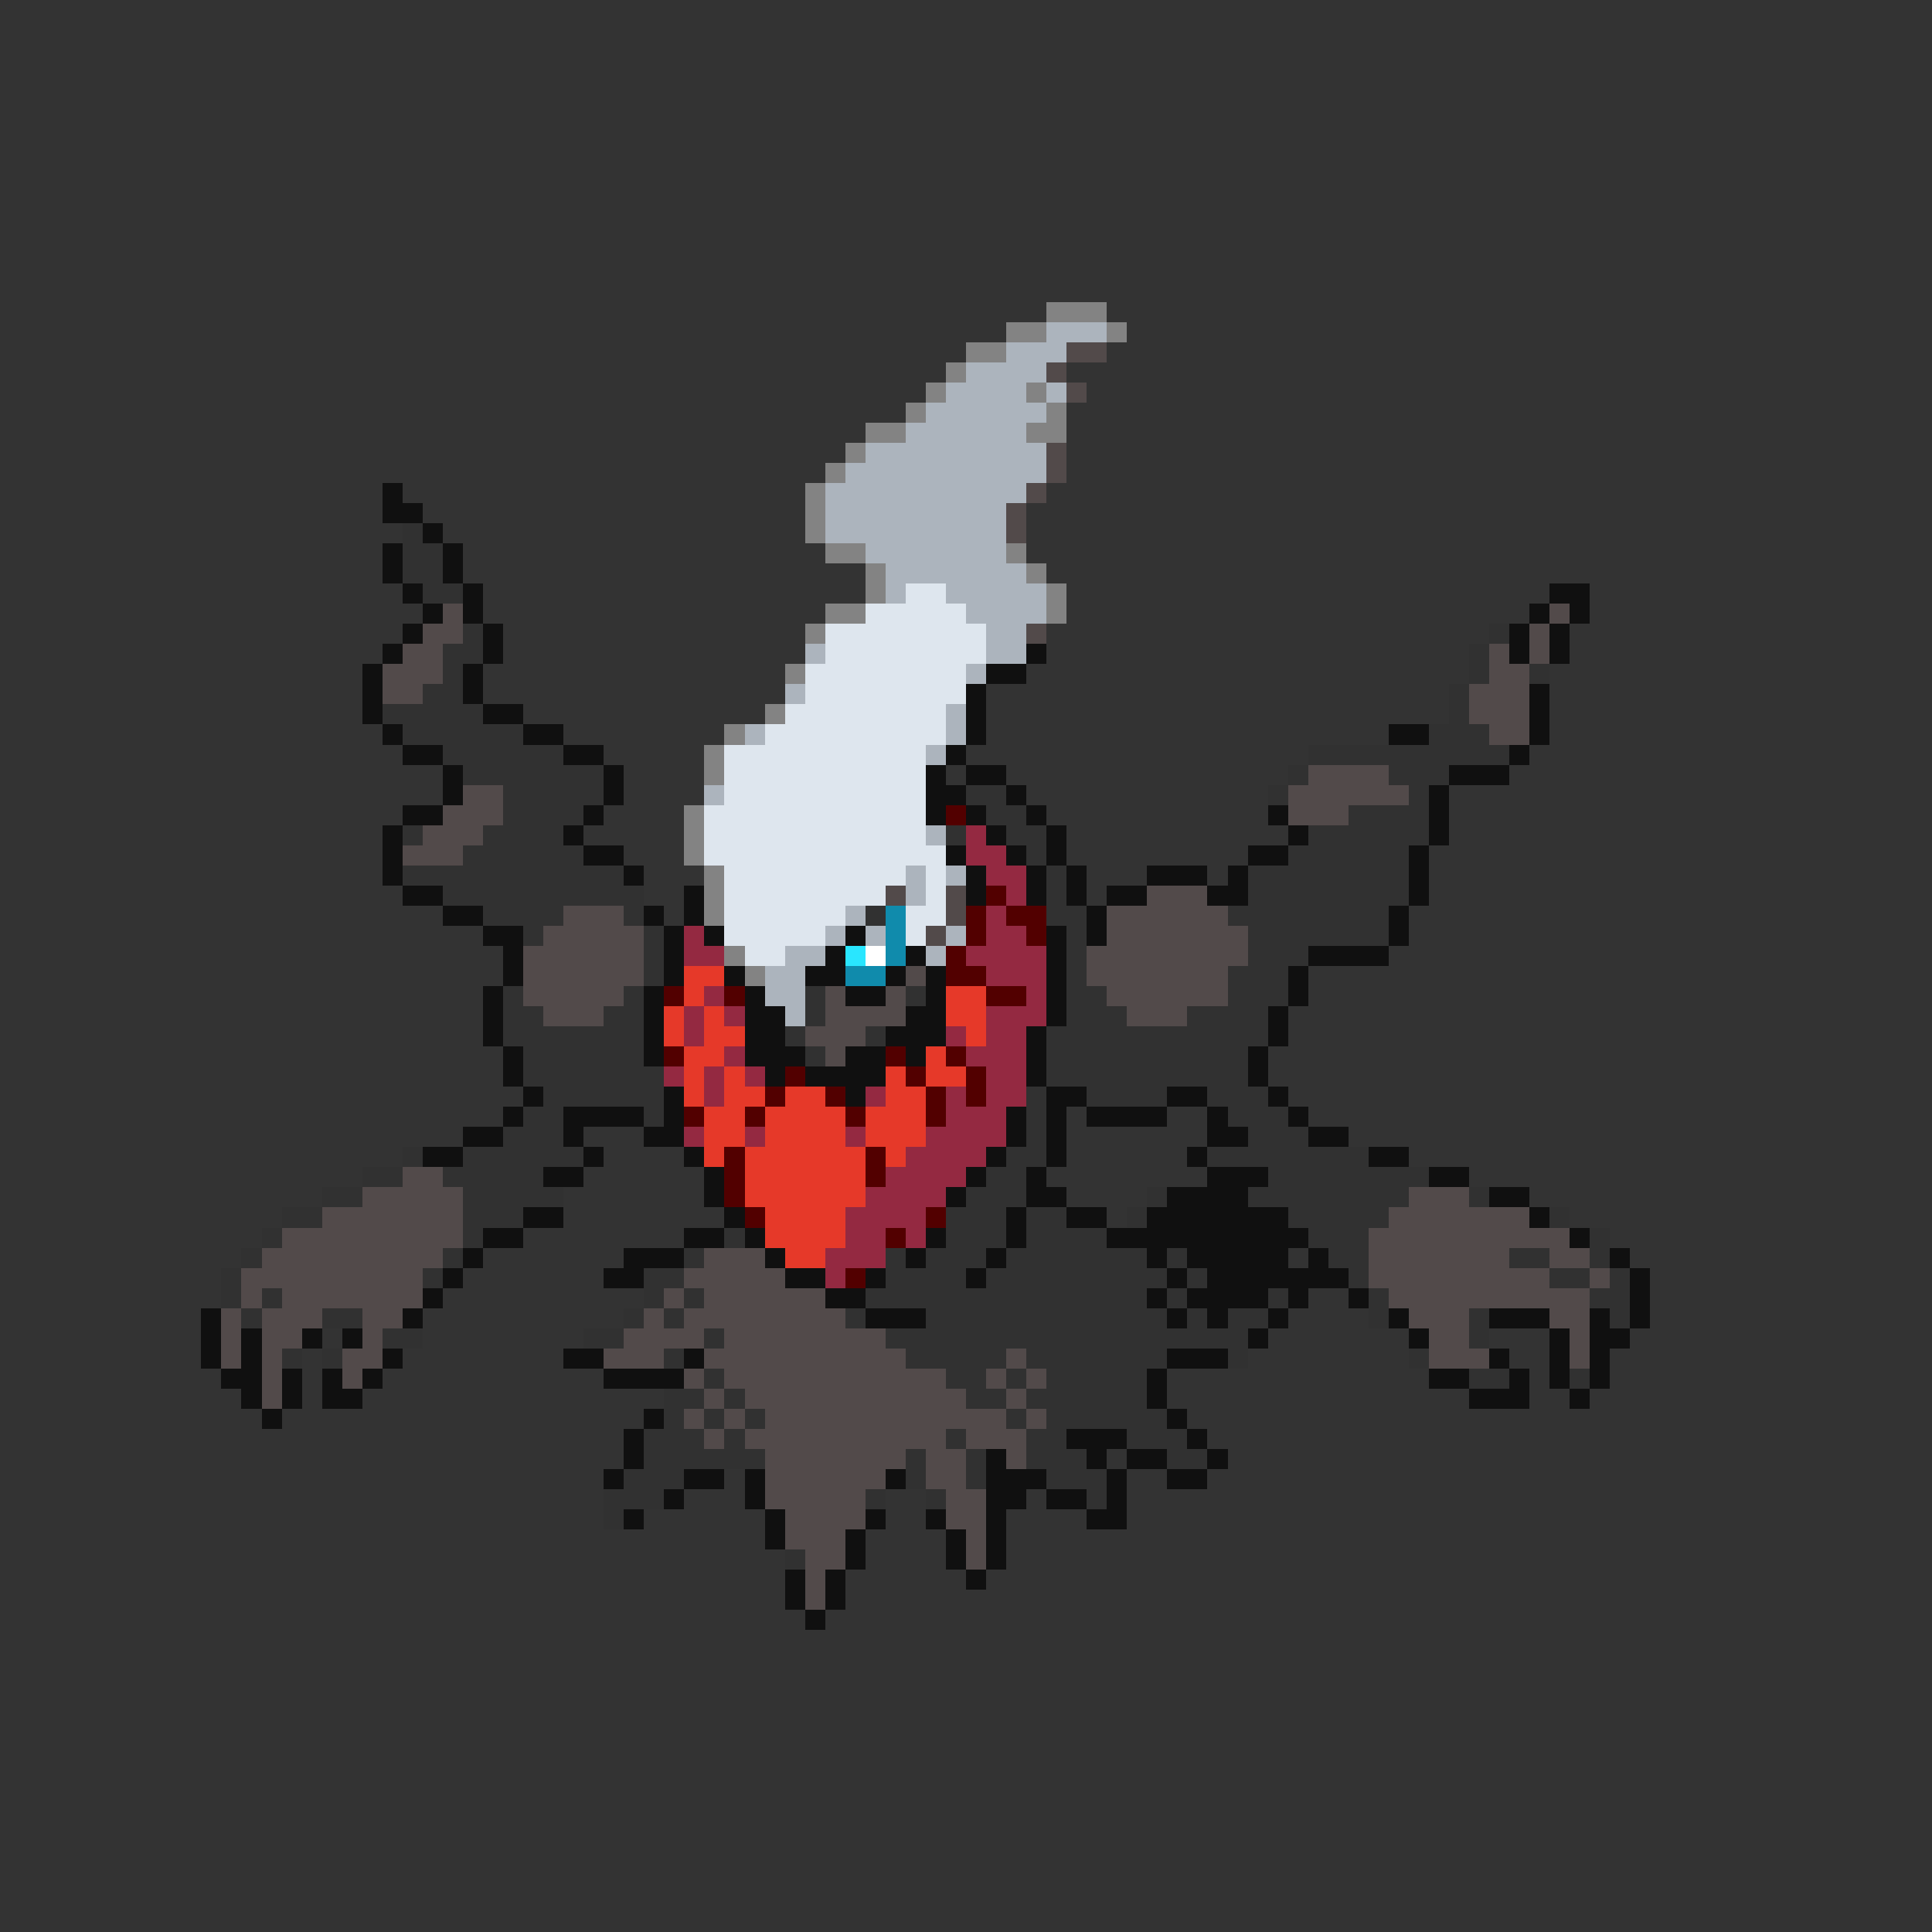 <svg xmlns="http://www.w3.org/2000/svg" viewBox="0 -0.5 96 96" shape-rendering="crispEdges">
<rect x="0" y="-0.5" width="96" height="96" fill="#333333" stroke="none"/>
<path stroke="#838383" d="M52 15h3M50 16h2M55 16h1M48 17h2M47 18h1M46 19h1M51 19h1M45 20h1M52 20h1M43 21h2M51 21h2M42 22h1M41 23h1M40 24h1M40 25h1M40 26h1M41 27h2M50 27h1M43 28h1M51 28h1M43 29h1M52 29h1M41 30h2M52 30h1M40 31h1M39 33h1M38 35h1M36 36h1M35 37h1M35 38h1M34 40h1M34 41h1M34 42h1M35 43h1M35 44h1M35 45h1M36 47h1M37 48h1" />
<path stroke="#acb4bd" d="M52 16h3M50 17h3M48 18h4M47 19h4M52 19h1M46 20h6M45 21h6M43 22h9M42 23h10M41 24h10M41 25h9M41 26h9M43 27h7M44 28h7M44 29h1M47 29h5M48 30h4M49 31h2M40 32h1M49 32h2M48 33h1M39 34h1M47 35h1M37 36h1M47 36h1M46 37h1M35 39h1M46 41h1M45 43h1M47 43h1M45 44h1M42 45h1M41 46h1M43 46h1M47 46h1M39 47h2M46 47h1M38 48h2M38 49h2M39 50h1" />
<path stroke="#524a4a" d="M53 17h2M52 18h1M53 19h1M52 22h1M52 23h1M51 24h1M50 25h1M50 26h1M22 30h1M77 30h1M21 31h2M51 31h1M76 31h1M20 32h2M74 32h1M76 32h1M19 33h3M74 33h2M19 34h2M73 34h3M73 35h3M74 36h2M65 38h4M23 39h2M64 39h6M22 40h3M64 40h3M21 41h3M20 42h3M44 44h1M47 44h1M57 44h3M28 45h3M47 45h1M55 45h6M27 46h5M46 46h1M55 46h7M26 47h6M54 47h8M26 48h6M45 48h1M54 48h7M26 49h5M41 49h1M44 49h1M55 49h6M27 50h3M41 50h4M56 50h3M40 51h3M41 52h1M20 58h2M18 59h5M70 59h3M16 60h7M69 60h7M14 61h9M68 61h10M13 62h9M35 62h3M68 62h7M77 62h2M12 63h9M34 63h5M68 63h9M79 63h1M12 64h1M14 64h7M33 64h1M35 64h6M69 64h10M11 65h1M13 65h3M18 65h2M32 65h1M34 65h8M70 65h3M77 65h2M11 66h1M13 66h2M18 66h1M31 66h4M36 66h8M71 66h2M78 66h1M11 67h1M13 67h1M17 67h2M30 67h3M35 67h10M50 67h1M71 67h3M78 67h1M13 68h1M17 68h1M34 68h1M36 68h11M49 68h1M51 68h1M13 69h1M35 69h1M37 69h11M50 69h1M34 70h1M36 70h1M38 70h12M51 70h1M35 71h1M37 71h10M48 71h3M38 72h7M46 72h2M50 72h1M38 73h6M46 73h2M38 74h5M47 74h2M39 75h4M47 75h2M39 76h3M48 76h1M40 77h2M48 77h1M40 78h1M40 79h1" />
<path stroke="#101010" d="M19 24h1M19 25h2M21 26h1M19 27h1M22 27h1M19 28h1M22 28h1M20 29h1M23 29h1M77 29h2M21 30h1M23 30h1M76 30h1M78 30h1M20 31h1M24 31h1M75 31h1M77 31h1M19 32h1M24 32h1M51 32h1M75 32h1M77 32h1M18 33h1M23 33h1M49 33h2M18 34h1M23 34h1M48 34h1M76 34h1M18 35h1M24 35h2M48 35h1M76 35h1M19 36h1M26 36h2M48 36h1M69 36h2M76 36h1M20 37h2M28 37h2M47 37h1M75 37h1M22 38h1M30 38h1M46 38h1M48 38h2M72 38h3M22 39h1M30 39h1M46 39h2M50 39h1M71 39h1M20 40h2M29 40h1M46 40h1M48 40h1M51 40h1M63 40h1M71 40h1M19 41h1M28 41h1M49 41h1M52 41h1M64 41h1M71 41h1M19 42h1M29 42h2M47 42h1M50 42h1M52 42h1M62 42h2M70 42h1M19 43h1M31 43h1M48 43h1M51 43h1M53 43h1M57 43h3M61 43h1M70 43h1M20 44h2M34 44h1M48 44h1M51 44h1M53 44h1M55 44h2M60 44h2M70 44h1M22 45h2M32 45h1M34 45h1M54 45h1M69 45h1M24 46h2M33 46h1M35 46h1M42 46h1M52 46h1M54 46h1M69 46h1M25 47h1M33 47h1M41 47h1M45 47h1M52 47h1M65 47h4M25 48h1M33 48h1M36 48h1M40 48h2M44 48h1M46 48h1M52 48h1M64 48h1M24 49h1M32 49h1M37 49h1M42 49h2M46 49h1M52 49h1M64 49h1M24 50h1M32 50h1M37 50h2M45 50h2M52 50h1M63 50h1M24 51h1M32 51h1M37 51h2M44 51h3M51 51h1M63 51h1M25 52h1M32 52h1M37 52h3M42 52h2M45 52h1M51 52h1M62 52h1M25 53h1M38 53h1M40 53h4M51 53h1M62 53h1M26 54h1M33 54h1M42 54h1M52 54h2M58 54h2M63 54h1M25 55h1M28 55h4M33 55h1M50 55h1M52 55h1M54 55h4M60 55h1M64 55h1M23 56h2M28 56h1M32 56h2M50 56h1M52 56h1M60 56h2M65 56h2M21 57h2M29 57h1M34 57h1M49 57h1M52 57h1M59 57h1M68 57h2M27 58h2M35 58h1M48 58h1M51 58h1M60 58h3M71 58h2M35 59h1M47 59h1M51 59h2M58 59h4M74 59h2M26 60h2M36 60h1M50 60h1M53 60h2M57 60h7M76 60h1M24 61h2M34 61h2M37 61h1M46 61h1M50 61h1M55 61h10M78 61h1M23 62h1M31 62h3M38 62h1M45 62h1M49 62h1M57 62h1M59 62h5M65 62h1M80 62h1M22 63h1M30 63h2M39 63h2M43 63h1M48 63h1M58 63h1M60 63h7M81 63h1M21 64h1M41 64h2M57 64h1M59 64h4M64 64h1M67 64h1M81 64h1M10 65h1M20 65h1M43 65h3M58 65h1M60 65h1M63 65h1M69 65h1M74 65h3M79 65h1M81 65h1M10 66h1M12 66h1M15 66h1M17 66h1M62 66h1M70 66h1M77 66h1M79 66h2M10 67h1M12 67h1M19 67h1M28 67h2M34 67h1M58 67h3M74 67h1M77 67h1M79 67h1M11 68h2M14 68h1M16 68h1M18 68h1M30 68h4M57 68h1M71 68h2M75 68h1M77 68h1M79 68h1M12 69h1M14 69h1M16 69h2M57 69h1M73 69h3M78 69h1M13 70h1M32 70h1M58 70h1M31 71h1M53 71h3M59 71h1M31 72h1M49 72h1M54 72h1M56 72h2M60 72h1M30 73h1M34 73h2M37 73h1M44 73h1M49 73h3M55 73h1M58 73h2M33 74h1M37 74h1M49 74h2M52 74h2M55 74h1M31 75h1M38 75h1M43 75h1M46 75h1M49 75h1M54 75h2M38 76h1M42 76h1M47 76h1M49 76h1M42 77h1M47 77h1M49 77h1M39 78h1M41 78h1M48 78h1M39 79h1M41 79h1M40 80h1" />
<path stroke="#313131" d="M20 26h1M20 27h2M20 28h2M21 29h2M23 31h1M74 31h1M22 32h2M73 32h1M22 33h1M73 33h1M76 33h1M21 34h2M72 34h1M19 35h5M72 35h1M20 36h6M71 36h3M22 37h6M65 37h10M23 38h7M64 38h1M69 38h3M25 39h5M48 39h2M63 39h1M70 39h1M25 40h4M49 40h2M67 40h4M20 41h1M24 41h4M47 41h1M50 41h2M65 41h6M23 42h6M51 42h1M64 42h6M20 43h11M52 43h1M62 43h8M22 44h10M52 44h1M62 44h8M24 45h4M31 45h1M43 45h1M52 45h2M61 45h8M26 46h1M32 46h1M53 46h1M62 46h7M32 47h1M53 47h1M62 47h3M32 48h1M53 48h1M61 48h3M25 49h1M31 49h1M40 49h1M45 49h1M53 49h2M61 49h3M25 50h2M30 50h2M40 50h1M53 50h3M59 50h4M25 51h7M39 51h1M43 51h1M52 51h11M26 52h6M40 52h1M52 52h10M26 53h7M52 53h10M27 54h6M51 54h1M54 54h4M60 54h3M26 55h2M32 55h1M51 55h1M61 55h3M25 56h3M51 56h1M62 56h3M20 57h1M23 57h6M50 57h2M60 57h8M18 58h2M22 58h5M49 58h2M63 58h8M16 59h2M23 59h5M48 59h3M57 59h1M62 59h8M73 59h1M14 60h2M23 60h3M47 60h3M51 60h2M56 60h1M64 60h5M77 60h1M13 61h1M23 61h1M36 61h1M47 61h3M51 61h4M65 61h3M79 61h1M12 62h1M22 62h1M34 62h1M44 62h1M46 62h3M50 62h7M58 62h1M66 62h2M75 62h2M79 62h1M11 63h1M21 63h1M32 63h2M44 63h4M49 63h9M59 63h1M67 63h1M77 63h2M80 63h1M11 64h1M13 64h1M32 64h1M34 64h1M43 64h14M58 64h1M63 64h1M68 64h1M79 64h2M12 65h1M16 65h2M31 65h1M33 65h1M42 65h1M46 65h12M59 65h1M61 65h2M68 65h1M73 65h1M80 65h1M19 66h2M29 66h2M35 66h1M44 66h18M73 66h1M14 67h1M16 67h1M33 67h1M45 67h5M51 67h7M61 67h1M70 67h1M35 68h1M47 68h2M50 68h1M52 68h5M73 68h2M78 68h1M33 69h2M36 69h1M48 69h2M51 69h6M33 70h1M35 70h1M37 70h1M50 70h1M52 70h6M32 71h3M36 71h1M47 71h1M51 71h2M56 71h3M32 72h6M45 72h1M48 72h1M51 72h3M58 72h2M31 73h3M45 73h1M48 73h1M52 73h3M30 74h3M43 74h1M46 74h1M54 74h1M30 75h1M39 77h1" />
<path stroke="#dee6ee" d="M45 29h2M43 30h5M41 31h8M41 32h8M40 33h8M40 34h8M39 35h8M38 36h9M36 37h10M36 38h10M36 39h10M35 40h11M35 41h11M35 42h12M36 43h9M46 43h1M36 44h8M46 44h1M36 45h6M45 45h2M36 46h5M45 46h1M37 47h2" />
<path stroke="#520000" d="M47 40h1M49 44h1M48 45h1M50 45h2M48 46h1M51 46h1M47 47h1M47 48h2M33 49h1M36 49h1M49 49h2M33 52h1M44 52h1M47 52h1M39 53h1M45 53h1M48 53h1M38 54h1M41 54h1M46 54h1M48 54h1M34 55h1M37 55h1M42 55h1M46 55h1M36 57h1M43 57h1M36 58h1M43 58h1M36 59h1M37 60h1M46 60h1M44 61h1M42 63h1" />
<path stroke="#942941" d="M48 41h1M48 42h2M49 43h2M50 44h1M49 45h1M34 46h1M49 46h2M34 47h2M48 47h4M49 48h3M35 49h1M51 49h1M34 50h1M36 50h1M49 50h3M34 51h1M47 51h1M49 51h2M36 52h1M48 52h3M33 53h1M35 53h1M37 53h1M49 53h2M35 54h1M43 54h1M47 54h1M49 54h2M47 55h3M34 56h1M37 56h1M42 56h1M46 56h4M45 57h4M44 58h4M43 59h4M42 60h4M42 61h2M45 61h1M41 62h3M41 63h1" />
<path stroke="#108bac" d="M44 45h1M44 46h1M44 47h1M42 48h2" />
<path stroke="#29e6ff" d="M42 47h1" />
<path stroke="#ffffff" d="M43 47h1" />
<path stroke="#e63929" d="M34 48h2M34 49h1M47 49h2M33 50h1M35 50h1M47 50h2M33 51h1M35 51h2M48 51h1M34 52h2M46 52h1M34 53h1M36 53h1M44 53h1M46 53h2M34 54h1M36 54h2M39 54h2M44 54h2M35 55h2M38 55h4M43 55h3M35 56h2M38 56h4M43 56h3M35 57h1M37 57h6M44 57h1M37 58h6M37 59h6M38 60h4M38 61h4M39 62h2" />
</svg>